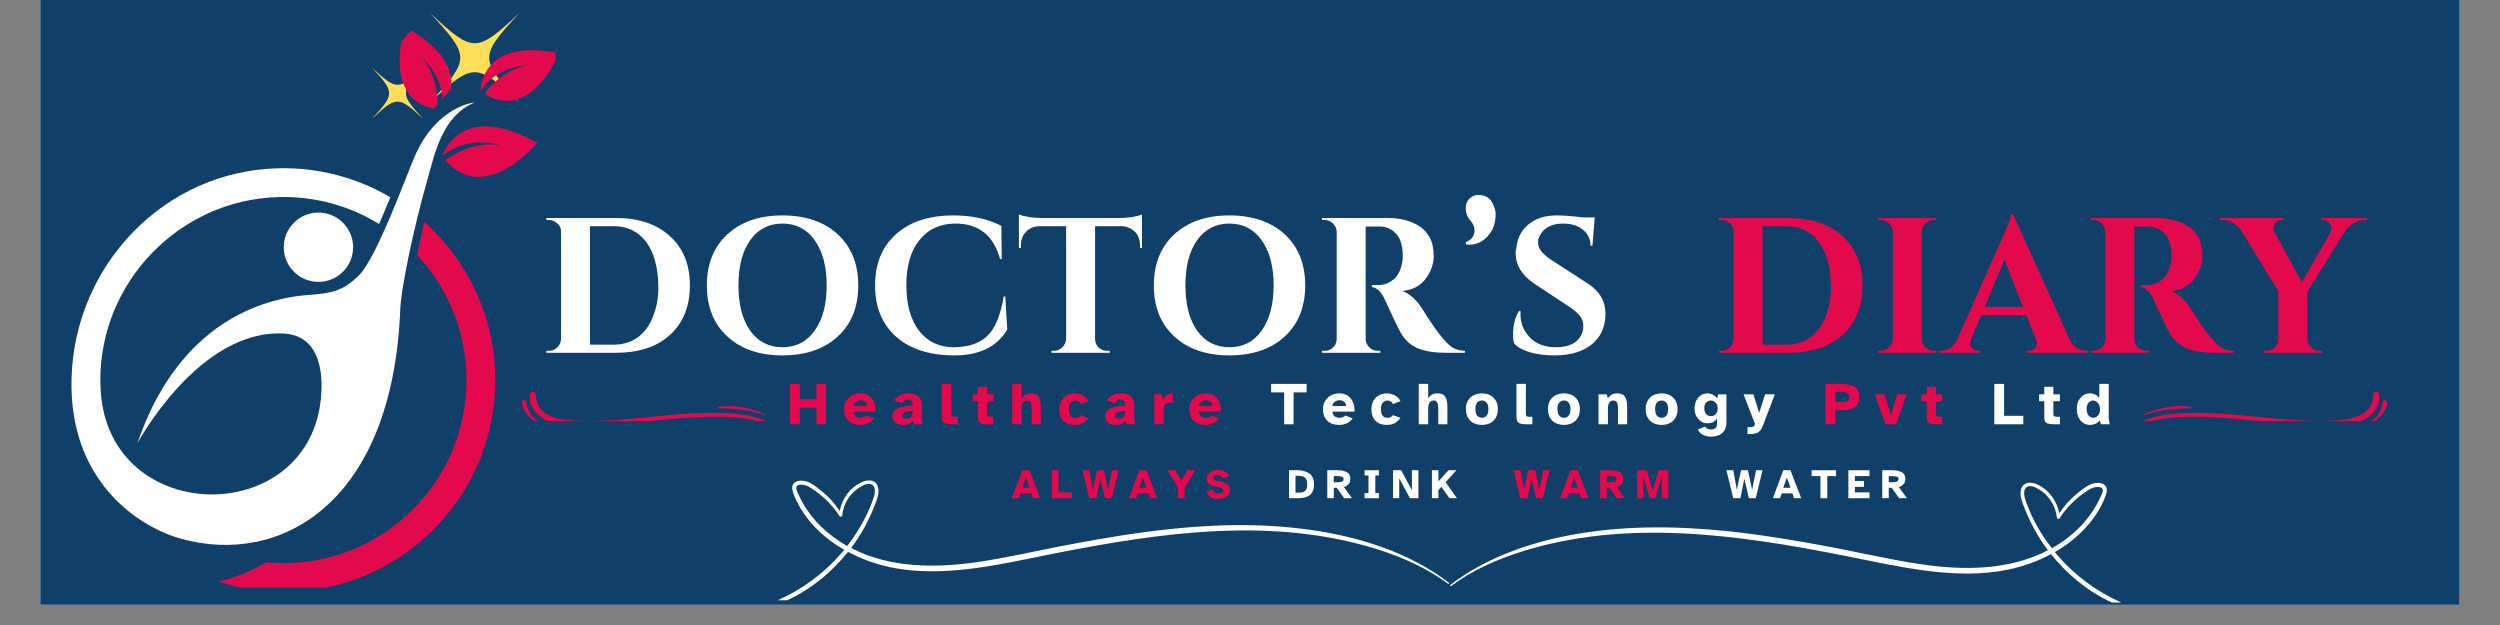 <svg xmlns="http://www.w3.org/2000/svg" xmlns:xlink="http://www.w3.org/1999/xlink" width="160" zoomAndPan="magnify" viewBox="0 0 120 30" height="40" preserveAspectRatio="xMidYMid meet" version="1.0"><rect x="0" y="0" width="120" height="30" fill="#808080" stroke="none"/><defs><g/><clipPath id="0439acebad"><path d="M 1.934 0 L 118.062 0 L 118.062 29.031 L 1.934 29.031 Z M 1.934 0 " clip-rule="nonzero"/></clipPath><clipPath id="601570224d"><path d="M 10 10 L 24 10 L 24 28.203 L 10 28.203 Z M 10 10 " clip-rule="nonzero"/></clipPath><clipPath id="b972baa01a"><path d="M 3.281 4 L 23 4 L 23 27 L 3.281 27 Z M 3.281 4 " clip-rule="nonzero"/></clipPath><clipPath id="414daa0ae4"><path d="M 20 0.621 L 25 0.621 L 25 5 L 20 5 Z M 20 0.621 " clip-rule="nonzero"/></clipPath><clipPath id="0b37e09e92"><path d="M 21 6 L 26 6 L 26 9 L 21 9 Z M 21 6 " clip-rule="nonzero"/></clipPath><clipPath id="4512853910"><path d="M 22.055 4.754 L 26.223 6.016 L 24.961 10.184 L 20.793 8.922 Z M 22.055 4.754 " clip-rule="nonzero"/></clipPath><clipPath id="a2284c80ee"><path d="M 22.055 4.754 L 26.223 6.016 L 24.961 10.184 L 20.793 8.922 Z M 22.055 4.754 " clip-rule="nonzero"/></clipPath><clipPath id="f5c84695b3"><path d="M 23 2 L 27 2 L 27 5 L 23 5 Z M 23 2 " clip-rule="nonzero"/></clipPath><clipPath id="135706e777"><path d="M 23.012 1.773 L 26.641 1.707 L 26.723 6.059 L 23.094 6.129 Z M 23.012 1.773 " clip-rule="nonzero"/></clipPath><clipPath id="2351313b65"><path d="M 23.012 1.773 L 26.641 1.707 L 26.723 6.059 L 23.094 6.129 Z M 23.012 1.773 " clip-rule="nonzero"/></clipPath><clipPath id="ce1aa297ae"><path d="M 19 1 L 22 1 L 22 6 L 19 6 Z M 19 1 " clip-rule="nonzero"/></clipPath><clipPath id="90c9fca771"><path d="M 20.016 0.621 L 22.75 3.004 L 19.891 6.289 L 17.152 3.906 Z M 20.016 0.621 " clip-rule="nonzero"/></clipPath><clipPath id="d3fb885791"><path d="M 23.008 3.23 L 20.27 0.844 L 17.41 4.129 L 20.148 6.512 Z M 23.008 3.23 " clip-rule="nonzero"/></clipPath><clipPath id="5295a9a891"><path d="M 25 18.758 L 37.227 18.758 L 37.227 20.211 L 25 20.211 Z M 25 18.758 " clip-rule="nonzero"/></clipPath><clipPath id="4077c7cb42"><path d="M 25 19 L 27 19 L 27 20.211 L 25 20.211 Z M 25 19 " clip-rule="nonzero"/></clipPath><clipPath id="cd5bdfa092"><path d="M 102.406 18.758 L 114.746 18.758 L 114.746 20.211 L 102.406 20.211 Z M 102.406 18.758 " clip-rule="nonzero"/></clipPath><clipPath id="700a176d68"><path d="M 102.406 19 L 106 19 L 106 20 L 102.406 20 Z M 102.406 19 " clip-rule="nonzero"/></clipPath><clipPath id="e42d5e3cc2"><path d="M 113 19 L 114.746 19 L 114.746 20.211 L 113 20.211 Z M 113 19 " clip-rule="nonzero"/></clipPath><clipPath id="ec183dd5d5"><path d="M 37.23 23.008 L 69.574 23.008 L 69.574 28.812 L 37.23 28.812 Z M 37.23 23.008 " clip-rule="nonzero"/></clipPath><clipPath id="8699af2883"><path d="M 69.578 23.117 L 102 23.117 L 102 28.922 L 69.578 28.922 Z M 69.578 23.117 " clip-rule="nonzero"/></clipPath></defs><g clip-path="url(#0439acebad)"><path fill="#ffffff" d="M 1.934 0 L 118.066 0 L 118.066 29.031 L 1.934 29.031 Z M 1.934 0 " fill-opacity="1" fill-rule="nonzero"/><path fill="#104069" d="M 1.934 0 L 118.066 0 L 118.066 29.031 L 1.934 29.031 Z M 1.934 0 " fill-opacity="1" fill-rule="nonzero"/></g><g clip-path="url(#601570224d)"><path fill="#e4094c" d="M 20.363 10.648 C 20.234 11.207 20.121 11.746 20.023 12.242 C 21.492 13.812 22.391 15.922 22.391 18.242 C 22.391 23.094 18.457 27.031 13.605 27.031 C 13.328 27.031 13.051 27.016 12.781 26.988 C 11.879 27.516 11.07 27.785 10.48 27.918 C 11.465 28.238 12.516 28.41 13.605 28.41 C 19.219 28.41 23.773 23.859 23.773 18.242 C 23.773 15.223 22.453 12.512 20.363 10.648 " fill-opacity="1" fill-rule="nonzero"/></g><g clip-path="url(#b972baa01a)"><path fill="#ffffff" d="M 19.961 7.383 C 19.574 8.23 18.105 12.355 17.227 13.219 C 16.469 13.961 15.949 14.074 14.832 14.156 C 12.074 14.355 8.414 15.926 6.594 21.281 C 6.594 21.281 9.547 15.758 13.656 16.012 C 14.934 16.094 15.453 17.145 15.434 18.59 C 15.332 25.41 5.137 25.465 4.828 18.652 C 4.82 18.512 4.816 18.375 4.816 18.234 C 4.82 13.523 8.609 9.613 13.316 9.461 C 15.105 9.402 16.781 9.883 18.195 10.75 C 18.383 10.324 18.566 9.883 18.738 9.469 C 17.152 8.539 15.297 8.023 13.316 8.078 C 7.875 8.23 3.586 12.719 3.434 18.156 C 3.301 23.004 6.535 25.254 8.676 25.855 C 13.441 27.191 18.871 24.184 19.215 14.777 C 19.242 14.047 19.742 11.324 20.523 8.598 C 20.855 7.434 21.215 5.555 22.789 4.918 C 22.789 4.918 21.035 5.055 19.961 7.383 " fill-opacity="1" fill-rule="nonzero"/></g><path fill="#ffffff" d="M 16.949 11.867 C 16.949 12.785 16.203 13.531 15.285 13.531 C 14.367 13.531 13.621 12.785 13.621 11.867 C 13.621 10.949 14.367 10.203 15.285 10.203 C 16.203 10.203 16.949 10.949 16.949 11.867 " fill-opacity="1" fill-rule="nonzero"/><g clip-path="url(#414daa0ae4)"><path fill="#ffde59" d="M 24.934 0.625 C 23 2.711 23 2.832 24.934 4.918 C 22.848 2.984 22.727 2.984 20.641 4.918 C 22.574 2.832 22.574 2.711 20.641 0.625 C 22.727 2.559 22.848 2.559 24.934 0.625 " fill-opacity="1" fill-rule="nonzero"/></g><path fill="#ffde59" d="M 20.324 3.23 C 19.203 4.438 19.203 4.508 20.324 5.715 C 19.117 4.598 19.047 4.598 17.84 5.715 C 18.957 4.508 18.957 4.438 17.84 3.23 C 19.047 4.352 19.117 4.352 20.324 3.23 " fill-opacity="1" fill-rule="nonzero"/><g clip-path="url(#0b37e09e92)"><g clip-path="url(#4512853910)"><g clip-path="url(#a2284c80ee)"><path fill="#e4094c" d="M 21.227 7.496 C 21.227 7.496 22.297 6.438 24.117 7 C 24.055 6.98 22.836 6.645 21.375 7.684 C 23.281 9.898 25.785 6.859 25.785 6.859 C 22.059 4.754 21.227 7.496 21.227 7.496 " fill-opacity="1" fill-rule="nonzero"/></g></g></g><g clip-path="url(#f5c84695b3)"><g clip-path="url(#135706e777)"><g clip-path="url(#2351313b65)"><path fill="#e4094c" d="M 23.066 4.387 C 23.066 4.387 23.695 3.168 25.426 3.145 C 25.426 3.145 25.43 3.145 25.43 3.145 C 25.426 3.145 25.426 3.145 25.426 3.145 C 25.367 3.145 24.219 3.195 23.246 4.504 C 25.52 5.891 26.832 2.555 26.832 2.555 C 23.016 1.773 23.066 4.387 23.066 4.387 " fill-opacity="1" fill-rule="nonzero"/></g></g></g><g clip-path="url(#ce1aa297ae)"><g clip-path="url(#90c9fca771)"><g clip-path="url(#d3fb885791)"><path fill="#e4094c" d="M 21.219 5.273 C 21.219 5.273 21.531 3.883 20.164 2.703 C 20.211 2.742 21.094 3.555 20.996 5.25 C 18.254 4.836 19.434 1.293 19.434 1.293 C 23.004 3.227 21.219 5.273 21.219 5.273 " fill-opacity="1" fill-rule="nonzero"/></g></g></g><g fill="#ffffff" fill-opacity="1"><g transform="translate(25.834, 16.934)"><g><path d="M 3.734 -6.469 C 4.828 -6.469 5.691 -6.176 6.328 -5.594 C 6.961 -5.02 7.281 -4.234 7.281 -3.234 C 7.281 -2.234 6.961 -1.441 6.328 -0.859 C 5.691 -0.285 4.828 0 3.734 0 L 0.391 0 L 0.391 -0.094 L 0.516 -0.094 C 0.672 -0.094 0.805 -0.148 0.922 -0.266 C 1.035 -0.379 1.094 -0.516 1.094 -0.672 L 1.094 -5.844 C 1.094 -5.988 1.031 -6.113 0.906 -6.219 C 0.789 -6.32 0.66 -6.375 0.516 -6.375 L 0.391 -6.375 L 0.391 -6.469 Z M 3.625 -0.391 C 4.062 -0.391 4.441 -0.504 4.766 -0.734 C 5.086 -0.961 5.332 -1.289 5.5 -1.719 C 5.676 -2.145 5.766 -2.609 5.766 -3.109 C 5.766 -3.617 5.711 -4.051 5.609 -4.406 C 5.516 -4.758 5.375 -5.062 5.188 -5.312 C 4.812 -5.82 4.289 -6.078 3.625 -6.078 L 2.484 -6.078 L 2.484 -0.391 Z M 3.625 -0.391 "/></g></g></g><g fill="#ffffff" fill-opacity="1"><g transform="translate(33.477, 16.934)"><g><path d="M 1.438 -5.688 C 2.094 -6.289 2.973 -6.594 4.078 -6.594 C 5.191 -6.594 6.078 -6.289 6.734 -5.688 C 7.391 -5.082 7.719 -4.266 7.719 -3.234 C 7.719 -2.203 7.391 -1.383 6.734 -0.781 C 6.078 -0.176 5.191 0.125 4.078 0.125 C 2.973 0.125 2.094 -0.176 1.438 -0.781 C 0.781 -1.383 0.453 -2.203 0.453 -3.234 C 0.453 -4.266 0.781 -5.082 1.438 -5.688 Z M 2.531 -1.062 C 2.914 -0.531 3.43 -0.266 4.078 -0.266 C 4.734 -0.266 5.25 -0.531 5.625 -1.062 C 6.008 -1.594 6.203 -2.316 6.203 -3.234 C 6.203 -4.148 6.008 -4.875 5.625 -5.406 C 5.25 -5.938 4.734 -6.203 4.078 -6.203 C 3.43 -6.203 2.914 -5.938 2.531 -5.406 C 2.156 -4.875 1.969 -4.148 1.969 -3.234 C 1.969 -2.316 2.156 -1.594 2.531 -1.062 Z M 2.531 -1.062 "/></g></g></g><g fill="#ffffff" fill-opacity="1"><g transform="translate(41.582, 16.934)"><g><path d="M 4.234 0.125 C 3.047 0.125 2.113 -0.172 1.438 -0.766 C 0.758 -1.367 0.422 -2.191 0.422 -3.234 C 0.422 -4.273 0.754 -5.094 1.422 -5.688 C 2.086 -6.289 3.008 -6.594 4.188 -6.594 C 5.07 -6.594 5.836 -6.426 6.484 -6.094 L 6.5 -4.5 L 6.422 -4.5 C 6.109 -5.633 5.395 -6.203 4.281 -6.203 C 3.551 -6.203 2.973 -5.938 2.547 -5.406 C 2.129 -4.883 1.922 -4.164 1.922 -3.25 C 1.922 -2.344 2.117 -1.617 2.516 -1.078 C 2.922 -0.547 3.473 -0.273 4.172 -0.266 C 4.879 -0.266 5.422 -0.441 5.797 -0.797 C 6.18 -1.16 6.445 -1.797 6.594 -2.703 L 6.672 -2.703 L 6.766 -1.109 C 6.266 -0.285 5.422 0.125 4.234 0.125 Z M 4.234 0.125 "/></g></g></g><g fill="#ffffff" fill-opacity="1"><g transform="translate(48.783, 16.934)"><g><path d="M 3.781 -6.078 L 3.781 -0.672 C 3.781 -0.504 3.836 -0.363 3.953 -0.25 C 4.066 -0.145 4.207 -0.094 4.375 -0.094 L 4.484 -0.094 L 4.484 0 L 1.688 0 L 1.688 -0.094 L 1.797 -0.094 C 1.953 -0.094 2.086 -0.145 2.203 -0.25 C 2.316 -0.363 2.379 -0.5 2.391 -0.656 L 2.391 -6.078 L 1.141 -6.078 C 0.859 -6.078 0.633 -5.988 0.469 -5.812 C 0.301 -5.645 0.219 -5.422 0.219 -5.141 L 0.219 -5.031 L 0.125 -5.031 L 0.125 -6.641 C 0.383 -6.535 0.75 -6.477 1.219 -6.469 L 4.938 -6.469 C 5.133 -6.469 5.344 -6.484 5.562 -6.516 C 5.789 -6.555 5.945 -6.598 6.031 -6.641 L 6.031 -5.031 L 5.938 -5.031 L 5.938 -5.141 C 5.938 -5.523 5.789 -5.797 5.5 -5.953 C 5.363 -6.035 5.203 -6.078 5.016 -6.078 Z M 3.781 -6.078 "/></g></g></g><g fill="#ffffff" fill-opacity="1"><g transform="translate(54.931, 16.934)"><g><path d="M 1.438 -5.688 C 2.094 -6.289 2.973 -6.594 4.078 -6.594 C 5.191 -6.594 6.078 -6.289 6.734 -5.688 C 7.391 -5.082 7.719 -4.266 7.719 -3.234 C 7.719 -2.203 7.391 -1.383 6.734 -0.781 C 6.078 -0.176 5.191 0.125 4.078 0.125 C 2.973 0.125 2.094 -0.176 1.438 -0.781 C 0.781 -1.383 0.453 -2.203 0.453 -3.234 C 0.453 -4.266 0.781 -5.082 1.438 -5.688 Z M 2.531 -1.062 C 2.914 -0.531 3.43 -0.266 4.078 -0.266 C 4.734 -0.266 5.25 -0.531 5.625 -1.062 C 6.008 -1.594 6.203 -2.316 6.203 -3.234 C 6.203 -4.148 6.008 -4.875 5.625 -5.406 C 5.25 -5.938 4.734 -6.203 4.078 -6.203 C 3.43 -6.203 2.914 -5.938 2.531 -5.406 C 2.156 -4.875 1.969 -4.148 1.969 -3.234 C 1.969 -2.316 2.156 -1.594 2.531 -1.062 Z M 2.531 -1.062 "/></g></g></g><g fill="#ffffff" fill-opacity="1"><g transform="translate(63.036, 16.934)"><g><path d="M 2.938 -6.062 L 2.547 -6.062 C 2.523 -6.062 2.516 -6.062 2.516 -6.062 L 2.516 -0.672 C 2.516 -0.516 2.57 -0.379 2.688 -0.266 C 2.801 -0.148 2.941 -0.094 3.109 -0.094 L 3.219 -0.094 L 3.219 0 L 0.422 0 L 0.422 -0.094 L 0.531 -0.094 C 0.758 -0.094 0.93 -0.188 1.047 -0.375 C 1.098 -0.469 1.125 -0.566 1.125 -0.672 L 1.125 -5.797 C 1.125 -5.953 1.066 -6.086 0.953 -6.203 C 0.836 -6.316 0.695 -6.375 0.531 -6.375 L 0.422 -6.375 L 0.422 -6.469 L 3.578 -6.469 C 4.18 -6.469 4.688 -6.336 5.094 -6.078 C 5.301 -5.941 5.469 -5.758 5.594 -5.531 C 5.719 -5.301 5.781 -5 5.781 -4.625 C 5.781 -4.258 5.648 -3.898 5.391 -3.547 C 5.129 -3.203 4.754 -3.008 4.266 -2.969 C 4.617 -2.844 4.93 -2.57 5.203 -2.156 C 5.867 -1.082 6.363 -0.445 6.688 -0.25 C 6.844 -0.156 7.039 -0.102 7.281 -0.094 L 7.281 0 L 6.375 0 C 5.844 0 5.398 -0.066 5.047 -0.203 C 4.691 -0.348 4.41 -0.598 4.203 -0.953 C 4.086 -1.16 3.832 -1.691 3.438 -2.547 C 3.27 -2.922 3.062 -3.125 2.812 -3.156 L 2.812 -3.25 L 3.109 -3.25 C 3.379 -3.25 3.617 -3.332 3.828 -3.5 C 4.047 -3.664 4.191 -3.938 4.266 -4.312 C 4.285 -4.438 4.297 -4.539 4.297 -4.625 C 4.297 -5.125 4.191 -5.484 3.984 -5.703 C 3.785 -5.93 3.531 -6.051 3.219 -6.062 C 3.156 -6.062 3.062 -6.062 2.938 -6.062 Z M 2.938 -6.062 "/></g></g></g><g fill="#ffffff" fill-opacity="1"><g transform="translate(69.932, 16.934)"><g><path d="M 0.422 -5.312 C 0.703 -5.414 0.844 -5.609 0.844 -5.891 C 0.844 -6.055 0.77 -6.219 0.625 -6.375 C 0.488 -6.539 0.422 -6.723 0.422 -6.922 C 0.422 -7.117 0.477 -7.273 0.594 -7.391 C 0.719 -7.516 0.863 -7.578 1.031 -7.578 C 1.363 -7.578 1.598 -7.43 1.734 -7.141 C 1.816 -6.953 1.859 -6.797 1.859 -6.672 C 1.859 -6.328 1.785 -6.039 1.641 -5.812 C 1.367 -5.395 1.02 -5.188 0.594 -5.188 C 0.539 -5.188 0.488 -5.191 0.438 -5.203 Z M 0.422 -5.312 "/></g></g></g><g fill="#ffffff" fill-opacity="1"><g transform="translate(72.156, 16.934)"><g><path d="M 0.469 -0.859 C 0.469 -1.305 0.562 -1.688 0.75 -2 L 0.828 -2 C 0.828 -1.945 0.828 -1.895 0.828 -1.844 C 0.828 -1.414 0.977 -1.047 1.281 -0.734 C 1.582 -0.422 2 -0.266 2.531 -0.266 C 2.945 -0.266 3.27 -0.359 3.5 -0.547 C 3.727 -0.742 3.844 -0.992 3.844 -1.297 C 3.844 -1.473 3.785 -1.633 3.672 -1.781 C 3.555 -1.926 3.367 -2.082 3.109 -2.25 L 1.5 -3.312 C 0.895 -3.719 0.594 -4.211 0.594 -4.797 C 0.594 -4.859 0.602 -4.922 0.625 -4.984 C 0.656 -5.461 0.844 -5.848 1.188 -6.141 C 1.531 -6.441 1.988 -6.594 2.562 -6.594 C 2.895 -6.594 3.312 -6.562 3.812 -6.5 L 4.391 -6.5 L 4.281 -5.141 L 4.188 -5.141 C 4.188 -5.461 4.066 -5.719 3.828 -5.906 C 3.586 -6.102 3.27 -6.203 2.875 -6.203 C 2.395 -6.203 2.051 -6.055 1.844 -5.766 C 1.727 -5.617 1.672 -5.473 1.672 -5.328 C 1.672 -5.191 1.695 -5.078 1.75 -4.984 C 1.844 -4.816 2.031 -4.641 2.312 -4.453 L 4.078 -3.312 C 4.629 -2.945 4.906 -2.473 4.906 -1.891 C 4.906 -1.242 4.68 -0.742 4.234 -0.391 C 3.797 -0.047 3.207 0.125 2.469 0.125 C 2.051 0.125 1.664 0.078 1.312 -0.016 C 0.957 -0.117 0.695 -0.258 0.531 -0.438 C 0.488 -0.551 0.469 -0.691 0.469 -0.859 Z M 0.469 -0.859 "/></g></g></g><g fill="#000000" fill-opacity="1"><g transform="translate(77.502, 16.934)"><g/></g></g><g fill="#000000" fill-opacity="1"><g transform="translate(79.81, 16.934)"><g/></g></g><g fill="#e4094c" fill-opacity="1"><g transform="translate(82.118, 16.934)"><g><path d="M 3.734 -6.469 C 4.828 -6.469 5.691 -6.176 6.328 -5.594 C 6.961 -5.02 7.281 -4.234 7.281 -3.234 C 7.281 -2.234 6.961 -1.441 6.328 -0.859 C 5.691 -0.285 4.828 0 3.734 0 L 0.391 0 L 0.391 -0.094 L 0.516 -0.094 C 0.672 -0.094 0.805 -0.148 0.922 -0.266 C 1.035 -0.379 1.094 -0.516 1.094 -0.672 L 1.094 -5.844 C 1.094 -5.988 1.031 -6.113 0.906 -6.219 C 0.789 -6.32 0.66 -6.375 0.516 -6.375 L 0.391 -6.375 L 0.391 -6.469 Z M 3.625 -0.391 C 4.062 -0.391 4.441 -0.504 4.766 -0.734 C 5.086 -0.961 5.332 -1.289 5.5 -1.719 C 5.676 -2.145 5.766 -2.609 5.766 -3.109 C 5.766 -3.617 5.711 -4.051 5.609 -4.406 C 5.516 -4.758 5.375 -5.062 5.188 -5.312 C 4.812 -5.82 4.289 -6.078 3.625 -6.078 L 2.484 -6.078 L 2.484 -0.391 Z M 3.625 -0.391 "/></g></g></g><g fill="#e4094c" fill-opacity="1"><g transform="translate(89.761, 16.934)"><g><path d="M 0.516 -0.094 C 0.672 -0.094 0.805 -0.148 0.922 -0.266 C 1.035 -0.379 1.094 -0.516 1.094 -0.672 L 1.094 -5.797 C 1.094 -5.961 1.035 -6.098 0.922 -6.203 C 0.805 -6.316 0.672 -6.375 0.516 -6.375 L 0.391 -6.375 L 0.391 -6.469 L 3.188 -6.469 L 3.188 -6.375 L 3.078 -6.375 C 2.91 -6.375 2.77 -6.316 2.656 -6.203 C 2.539 -6.098 2.484 -5.961 2.484 -5.797 L 2.484 -0.672 C 2.484 -0.516 2.539 -0.379 2.656 -0.266 C 2.77 -0.148 2.91 -0.094 3.078 -0.094 L 3.188 -0.094 L 3.188 0 L 0.391 0 L 0.391 -0.094 Z M 0.516 -0.094 "/></g></g></g><g fill="#e4094c" fill-opacity="1"><g transform="translate(93.324, 16.934)"><g><path d="M 6.828 -0.094 L 6.906 -0.094 L 6.906 0 L 3.953 0 L 3.953 -0.094 L 4.047 -0.094 C 4.18 -0.094 4.281 -0.133 4.344 -0.219 C 4.406 -0.301 4.438 -0.379 4.438 -0.453 C 4.438 -0.523 4.422 -0.598 4.391 -0.672 L 3.938 -1.812 L 1.781 -1.812 L 1.297 -0.672 C 1.266 -0.586 1.25 -0.508 1.25 -0.438 C 1.25 -0.375 1.281 -0.301 1.344 -0.219 C 1.414 -0.133 1.52 -0.094 1.656 -0.094 L 1.734 -0.094 L 1.734 0 L -0.25 0 L -0.25 -0.094 L -0.156 -0.094 C -0.02 -0.094 0.117 -0.133 0.266 -0.219 C 0.41 -0.301 0.523 -0.43 0.609 -0.609 L 2.75 -5.438 C 3.039 -6.051 3.191 -6.457 3.203 -6.656 L 3.297 -6.656 L 6.031 -0.625 C 6.125 -0.445 6.238 -0.312 6.375 -0.219 C 6.52 -0.133 6.672 -0.094 6.828 -0.094 Z M 1.938 -2.203 L 3.781 -2.203 L 2.891 -4.469 Z M 1.938 -2.203 "/></g></g></g><g fill="#e4094c" fill-opacity="1"><g transform="translate(99.934, 16.934)"><g><path d="M 2.938 -6.062 L 2.547 -6.062 C 2.523 -6.062 2.516 -6.062 2.516 -6.062 L 2.516 -0.672 C 2.516 -0.516 2.57 -0.379 2.688 -0.266 C 2.801 -0.148 2.941 -0.094 3.109 -0.094 L 3.219 -0.094 L 3.219 0 L 0.422 0 L 0.422 -0.094 L 0.531 -0.094 C 0.758 -0.094 0.93 -0.188 1.047 -0.375 C 1.098 -0.469 1.125 -0.566 1.125 -0.672 L 1.125 -5.797 C 1.125 -5.953 1.066 -6.086 0.953 -6.203 C 0.836 -6.316 0.695 -6.375 0.531 -6.375 L 0.422 -6.375 L 0.422 -6.469 L 3.578 -6.469 C 4.18 -6.469 4.688 -6.336 5.094 -6.078 C 5.301 -5.941 5.469 -5.758 5.594 -5.531 C 5.719 -5.301 5.781 -5 5.781 -4.625 C 5.781 -4.258 5.648 -3.898 5.391 -3.547 C 5.129 -3.203 4.754 -3.008 4.266 -2.969 C 4.617 -2.844 4.93 -2.57 5.203 -2.156 C 5.867 -1.082 6.363 -0.445 6.688 -0.25 C 6.844 -0.156 7.039 -0.102 7.281 -0.094 L 7.281 0 L 6.375 0 C 5.844 0 5.398 -0.066 5.047 -0.203 C 4.691 -0.348 4.41 -0.598 4.203 -0.953 C 4.086 -1.16 3.832 -1.691 3.438 -2.547 C 3.27 -2.922 3.062 -3.125 2.812 -3.156 L 2.812 -3.25 L 3.109 -3.25 C 3.379 -3.25 3.617 -3.332 3.828 -3.5 C 4.047 -3.664 4.191 -3.938 4.266 -4.312 C 4.285 -4.438 4.297 -4.539 4.297 -4.625 C 4.297 -5.125 4.191 -5.484 3.984 -5.703 C 3.785 -5.93 3.531 -6.051 3.219 -6.062 C 3.156 -6.062 3.062 -6.062 2.938 -6.062 Z M 2.938 -6.062 "/></g></g></g><g fill="#e4094c" fill-opacity="1"><g transform="translate(106.83, 16.934)"><g><path d="M 6.797 -6.375 L 6.672 -6.375 C 6.484 -6.375 6.305 -6.32 6.141 -6.219 C 5.973 -6.113 5.836 -5.988 5.734 -5.844 L 3.922 -2.938 L 3.922 -0.672 C 3.922 -0.516 3.977 -0.379 4.094 -0.266 C 4.207 -0.148 4.348 -0.094 4.516 -0.094 L 4.625 -0.094 L 4.641 0 L 1.828 0 L 1.828 -0.094 L 1.953 -0.094 C 2.109 -0.094 2.242 -0.145 2.359 -0.25 C 2.473 -0.363 2.531 -0.504 2.531 -0.672 L 2.531 -2.953 L 0.766 -5.844 C 0.68 -5.988 0.551 -6.113 0.375 -6.219 C 0.207 -6.32 0.035 -6.375 -0.141 -6.375 L -0.266 -6.375 L -0.266 -6.469 L 2.781 -6.469 L 2.781 -6.375 L 2.672 -6.375 C 2.535 -6.375 2.43 -6.312 2.359 -6.188 C 2.316 -6.113 2.297 -6.047 2.297 -5.984 C 2.297 -5.922 2.312 -5.859 2.344 -5.797 L 3.656 -3.391 L 5.047 -5.797 C 5.066 -5.859 5.078 -5.922 5.078 -5.984 C 5.078 -6.047 5.055 -6.109 5.016 -6.172 C 4.941 -6.305 4.836 -6.375 4.703 -6.375 L 4.594 -6.375 L 4.594 -6.469 L 6.797 -6.469 Z M 6.797 -6.375 "/></g></g></g><g clip-path="url(#5295a9a891)"><path fill="#e4094c" d="M 37.078 20.484 C 36.355 20.113 35.508 20.027 34.707 20.004 C 33.844 19.984 32.98 20.039 32.121 20.117 C 31.254 20.199 30.387 20.301 29.516 20.363 C 29.082 20.391 28.645 20.41 28.211 20.41 C 27.801 20.414 27.387 20.418 26.98 20.367 C 26.566 20.32 26.156 20.203 25.84 19.918 C 25.566 19.672 25.367 19.293 25.441 18.914 C 25.473 18.758 25.723 18.793 25.723 18.953 C 25.719 19.285 25.848 19.57 26.105 19.781 C 26.398 20.02 26.785 20.105 27.148 20.148 C 27.973 20.246 28.809 20.211 29.633 20.156 C 31.309 20.039 32.977 19.766 34.656 19.824 C 35.516 19.852 36.379 19.949 37.125 20.402 C 37.18 20.434 37.133 20.516 37.078 20.484 Z M 37.078 20.484 " fill-opacity="1" fill-rule="nonzero"/></g><path fill="#e4094c" d="M 36.754 19.938 C 36.02 19.672 35.262 19.605 34.484 19.602 C 34.441 19.602 34.43 19.531 34.477 19.527 C 35.25 19.41 36.059 19.594 36.77 19.906 C 36.785 19.914 36.773 19.945 36.754 19.938 Z M 36.754 19.938 " fill-opacity="1" fill-rule="nonzero"/><g clip-path="url(#4077c7cb42)"><path fill="#e4094c" d="M 26.129 20.371 C 25.848 20.332 25.586 20.195 25.387 19.992 C 25.289 19.887 25.203 19.77 25.141 19.641 C 25.094 19.535 25 19.352 25.074 19.246 C 25.109 19.195 25.168 19.188 25.215 19.227 C 25.297 19.301 25.285 19.461 25.32 19.566 C 25.359 19.684 25.414 19.793 25.488 19.895 C 25.648 20.113 25.875 20.273 26.137 20.344 C 26.152 20.348 26.148 20.371 26.129 20.371 Z M 26.129 20.371 " fill-opacity="1" fill-rule="nonzero"/></g><g clip-path="url(#cd5bdfa092)"><path fill="#e4094c" d="M 102.555 20.484 C 103.281 20.113 104.125 20.027 104.926 20.004 C 105.789 19.984 106.652 20.039 107.512 20.117 C 108.379 20.199 109.246 20.301 110.117 20.363 C 110.551 20.391 110.988 20.41 111.422 20.41 C 111.832 20.414 112.246 20.418 112.656 20.367 C 113.066 20.32 113.477 20.203 113.793 19.918 C 114.066 19.672 114.266 19.293 114.191 18.914 C 114.16 18.758 113.914 18.793 113.914 18.953 C 113.914 19.285 113.785 19.57 113.527 19.781 C 113.234 20.02 112.848 20.105 112.484 20.148 C 111.664 20.246 110.824 20.211 110 20.156 C 108.328 20.039 106.656 19.766 104.977 19.824 C 104.121 19.852 103.254 19.949 102.508 20.402 C 102.453 20.434 102.5 20.516 102.555 20.484 Z M 102.555 20.484 " fill-opacity="1" fill-rule="nonzero"/></g><g clip-path="url(#700a176d68)"><path fill="#e4094c" d="M 102.879 19.938 C 103.613 19.672 104.371 19.605 105.148 19.602 C 105.191 19.602 105.203 19.531 105.156 19.527 C 104.383 19.41 103.574 19.594 102.863 19.906 C 102.848 19.914 102.859 19.945 102.879 19.938 Z M 102.879 19.938 " fill-opacity="1" fill-rule="nonzero"/></g><g clip-path="url(#e42d5e3cc2)"><path fill="#e4094c" d="M 113.504 20.371 C 113.789 20.332 114.047 20.195 114.246 19.992 C 114.348 19.887 114.434 19.77 114.492 19.641 C 114.539 19.535 114.633 19.352 114.559 19.246 C 114.523 19.195 114.465 19.188 114.418 19.227 C 114.336 19.301 114.348 19.461 114.312 19.566 C 114.273 19.684 114.219 19.793 114.148 19.895 C 113.988 20.113 113.758 20.273 113.496 20.344 C 113.48 20.348 113.488 20.371 113.504 20.371 Z M 113.504 20.371 " fill-opacity="1" fill-rule="nonzero"/></g><g clip-path="url(#ec183dd5d5)"><path fill="#ffffff" d="M 37.328 28.812 C 38.492 28.297 39.543 27.531 40.375 26.566 C 40.426 26.508 40.473 26.449 40.523 26.391 C 40.312 26.273 40.113 26.141 39.922 26.004 C 39.109 25.414 38.438 24.629 38.082 23.684 C 38.012 23.5 37.977 23.285 38.156 23.152 C 38.305 23.043 38.52 23.059 38.688 23.102 C 38.914 23.164 39.109 23.316 39.293 23.457 C 39.523 23.633 39.738 23.828 39.934 24.043 C 40.07 24.195 40.195 24.359 40.309 24.527 C 40.418 23.93 40.812 23.387 41.383 23.137 C 41.656 23.012 42.012 23.012 42.129 23.34 C 42.234 23.633 42.102 23.957 41.996 24.227 C 41.715 24.973 41.328 25.672 40.855 26.305 C 42.738 27.281 44.945 27.277 47.02 26.965 C 48.305 26.77 49.574 26.48 50.852 26.23 C 52.082 25.992 53.316 25.773 54.555 25.594 C 57.016 25.246 59.512 25.074 61.988 25.324 C 64.363 25.559 66.812 26.18 68.848 27.477 C 69.09 27.629 69.32 27.797 69.547 27.973 C 69.574 27.996 69.535 28.047 69.508 28.023 C 68.48 27.266 67.328 26.75 66.117 26.367 C 64.879 25.977 63.598 25.727 62.309 25.59 C 59.711 25.316 57.086 25.508 54.512 25.883 C 53.211 26.07 51.922 26.309 50.633 26.562 C 49.309 26.828 47.992 27.121 46.652 27.293 C 45.363 27.453 44.035 27.5 42.754 27.23 C 42.047 27.082 41.348 26.836 40.707 26.488 C 40.344 26.941 39.938 27.355 39.492 27.73 C 38.855 28.254 38.16 28.676 37.402 28.98 C 37.305 29.027 37.23 28.859 37.328 28.812 Z M 41.453 24.996 C 41.605 24.711 41.738 24.418 41.852 24.117 C 41.934 23.895 42.121 23.449 41.867 23.27 C 41.688 23.145 41.422 23.297 41.262 23.395 C 41.117 23.484 40.988 23.598 40.871 23.723 C 40.621 24 40.465 24.359 40.43 24.73 C 40.422 24.801 40.332 24.832 40.293 24.766 C 39.98 24.277 39.551 23.848 39.07 23.52 C 38.887 23.391 38.691 23.262 38.457 23.266 C 38.379 23.266 38.273 23.277 38.234 23.355 C 38.18 23.477 38.305 23.684 38.355 23.793 C 38.773 24.703 39.469 25.445 40.305 25.988 C 40.422 26.062 40.543 26.137 40.664 26.207 C 40.961 25.828 41.227 25.422 41.453 24.996 Z M 41.453 24.996 " fill-opacity="1" fill-rule="nonzero"/></g><g fill="#e4094c" fill-opacity="1"><g transform="translate(48.555, 23.915)"><g><path d="M 0.016 0 L 0.516 -1.344 L 0.859 -1.344 L 1.375 0 L 1.031 0 L 0.953 -0.234 L 0.438 -0.234 L 0.359 0 Z M 0.516 -0.5 L 0.859 -0.5 L 0.688 -1 Z M 0.516 -0.5 "/></g></g></g><g fill="#e4094c" fill-opacity="1"><g transform="translate(50.401, 23.915)"><g><path d="M 0.094 0 L 0.094 -1.344 L 0.406 -1.344 L 0.406 -0.281 L 1.047 -0.281 L 1.047 0 Z M 0.094 0 "/></g></g></g><g fill="#e4094c" fill-opacity="1"><g transform="translate(51.941, 23.915)"><g><path d="M 0.344 0 L 0.016 -1.344 L 0.344 -1.344 L 0.516 -0.406 L 0.719 -1.344 L 1.047 -1.344 L 1.25 -0.406 L 1.438 -1.344 L 1.75 -1.344 L 1.422 0 L 1.094 0 L 0.875 -0.938 L 0.688 0 Z M 0.344 0 "/></g></g></g><g fill="#e4094c" fill-opacity="1"><g transform="translate(54.172, 23.915)"><g><path d="M 0.016 0 L 0.516 -1.344 L 0.859 -1.344 L 1.375 0 L 1.031 0 L 0.953 -0.234 L 0.438 -0.234 L 0.359 0 Z M 0.516 -0.5 L 0.859 -0.5 L 0.688 -1 Z M 0.516 -0.5 "/></g></g></g><g fill="#e4094c" fill-opacity="1"><g transform="translate(56.017, 23.915)"><g><path d="M 0.531 0 L 0.531 -0.516 L 0.016 -1.344 L 0.391 -1.344 L 0.688 -0.828 L 0.984 -1.344 L 1.359 -1.344 L 0.844 -0.516 L 0.844 0 Z M 0.531 0 "/></g></g></g><g fill="#e4094c" fill-opacity="1"><g transform="translate(57.857, 23.915)"><g><path d="M 0.625 0.031 C 0.477 0.031 0.352 0 0.25 -0.062 C 0.156 -0.125 0.086 -0.207 0.047 -0.312 L 0.344 -0.422 C 0.352 -0.359 0.383 -0.312 0.438 -0.281 C 0.488 -0.25 0.551 -0.234 0.625 -0.234 C 0.664 -0.234 0.703 -0.234 0.734 -0.234 C 0.773 -0.242 0.805 -0.258 0.828 -0.281 C 0.859 -0.301 0.875 -0.332 0.875 -0.375 C 0.875 -0.414 0.848 -0.445 0.797 -0.469 C 0.754 -0.5 0.695 -0.52 0.625 -0.531 L 0.469 -0.562 C 0.395 -0.582 0.328 -0.609 0.266 -0.641 C 0.203 -0.672 0.148 -0.707 0.109 -0.75 C 0.078 -0.801 0.062 -0.867 0.062 -0.953 C 0.062 -1.016 0.078 -1.07 0.109 -1.125 C 0.141 -1.176 0.18 -1.219 0.234 -1.25 C 0.297 -1.289 0.359 -1.316 0.422 -1.328 C 0.484 -1.348 0.551 -1.359 0.625 -1.359 C 0.695 -1.359 0.766 -1.348 0.828 -1.328 C 0.898 -1.305 0.961 -1.273 1.016 -1.234 C 1.066 -1.191 1.109 -1.133 1.141 -1.062 L 0.844 -0.969 C 0.832 -1.008 0.801 -1.039 0.75 -1.062 C 0.707 -1.094 0.656 -1.109 0.594 -1.109 C 0.531 -1.109 0.477 -1.098 0.438 -1.078 C 0.395 -1.055 0.375 -1.023 0.375 -0.984 C 0.375 -0.941 0.391 -0.91 0.422 -0.891 C 0.453 -0.867 0.488 -0.852 0.531 -0.844 L 0.719 -0.812 C 0.77 -0.801 0.82 -0.785 0.875 -0.766 C 0.938 -0.742 0.988 -0.719 1.031 -0.688 C 1.082 -0.664 1.117 -0.629 1.141 -0.578 C 1.172 -0.535 1.188 -0.484 1.188 -0.422 C 1.188 -0.348 1.172 -0.281 1.141 -0.219 C 1.109 -0.164 1.066 -0.117 1.016 -0.078 C 0.961 -0.047 0.898 -0.02 0.828 0 C 0.766 0.02 0.695 0.031 0.625 0.031 Z M 0.625 0.031 "/></g></g></g><g fill="#ff66c4" fill-opacity="1"><g transform="translate(59.563, 23.915)"><g/></g></g><g fill="#ff66c4" fill-opacity="1"><g transform="translate(60.67, 23.915)"><g/></g></g><g fill="#ffffff" fill-opacity="1"><g transform="translate(61.778, 23.915)"><g><path d="M 0.094 0 L 0.094 -1.344 L 0.531 -1.344 C 0.633 -1.344 0.734 -1.328 0.828 -1.297 C 0.922 -1.273 1.004 -1.238 1.078 -1.188 C 1.148 -1.133 1.203 -1.066 1.234 -0.984 C 1.273 -0.898 1.297 -0.797 1.297 -0.672 C 1.297 -0.535 1.273 -0.426 1.234 -0.344 C 1.203 -0.258 1.148 -0.191 1.078 -0.141 C 1.004 -0.086 0.922 -0.051 0.828 -0.031 C 0.734 -0.008 0.633 0 0.531 0 Z M 0.406 -0.266 L 0.531 -0.266 C 0.594 -0.266 0.648 -0.27 0.703 -0.281 C 0.754 -0.289 0.801 -0.305 0.844 -0.328 C 0.883 -0.359 0.914 -0.398 0.938 -0.453 C 0.957 -0.504 0.969 -0.578 0.969 -0.672 C 0.969 -0.754 0.957 -0.82 0.938 -0.875 C 0.914 -0.938 0.883 -0.977 0.844 -1 C 0.801 -1.031 0.754 -1.051 0.703 -1.062 C 0.648 -1.07 0.594 -1.078 0.531 -1.078 L 0.406 -1.078 Z M 0.406 -0.266 "/></g></g></g><g fill="#ffffff" fill-opacity="1"><g transform="translate(63.616, 23.915)"><g><path d="M 0.094 0 L 0.094 -1.344 L 0.609 -1.344 C 0.723 -1.344 0.82 -1.328 0.906 -1.297 C 1 -1.273 1.07 -1.234 1.125 -1.172 C 1.176 -1.117 1.203 -1.035 1.203 -0.922 C 1.203 -0.867 1.191 -0.816 1.172 -0.766 C 1.16 -0.723 1.129 -0.68 1.078 -0.641 C 1.035 -0.598 0.973 -0.562 0.891 -0.531 L 1.281 0 L 0.906 0 L 0.547 -0.5 L 0.406 -0.5 L 0.406 0 Z M 0.406 -0.766 L 0.609 -0.766 C 0.68 -0.766 0.742 -0.773 0.797 -0.797 C 0.848 -0.816 0.875 -0.859 0.875 -0.922 C 0.875 -0.984 0.848 -1.02 0.797 -1.031 C 0.742 -1.051 0.68 -1.062 0.609 -1.062 L 0.406 -1.062 Z M 0.406 -0.766 "/></g></g></g><g fill="#ffffff" fill-opacity="1"><g transform="translate(65.39, 23.915)"><g><path d="M 0.109 0 L 0.109 -0.25 L 0.297 -0.25 L 0.297 -1.094 L 0.109 -1.094 L 0.109 -1.344 L 0.797 -1.344 L 0.797 -1.094 L 0.625 -1.094 L 0.625 -0.25 L 0.797 -0.25 L 0.797 0 Z M 0.109 0 "/></g></g></g><g fill="#ffffff" fill-opacity="1"><g transform="translate(66.772, 23.915)"><g><path d="M 0.094 0 L 0.094 -1.344 L 0.484 -1.344 L 1 -0.391 L 1 -1.344 L 1.312 -1.344 L 1.312 0 L 0.906 0 L 0.391 -0.953 L 0.391 0 Z M 0.094 0 "/></g></g></g><g fill="#ffffff" fill-opacity="1"><g transform="translate(68.638, 23.915)"><g><path d="M 0.094 0 L 0.094 -1.344 L 0.406 -1.344 L 0.406 -0.812 L 0.891 -1.344 L 1.266 -1.344 L 0.75 -0.766 L 1.297 0 L 0.938 0 L 0.547 -0.547 L 0.406 -0.391 L 0.406 0 Z M 0.094 0 "/></g></g></g><g fill="#ffffff" fill-opacity="1"><g transform="translate(70.421, 23.915)"><g/></g></g><g fill="#ffffff" fill-opacity="1"><g transform="translate(71.529, 23.915)"><g/></g></g><g fill="#e4094c" fill-opacity="1"><g transform="translate(72.637, 23.915)"><g><path d="M 0.344 0 L 0.016 -1.344 L 0.344 -1.344 L 0.516 -0.406 L 0.719 -1.344 L 1.047 -1.344 L 1.25 -0.406 L 1.438 -1.344 L 1.75 -1.344 L 1.422 0 L 1.094 0 L 0.875 -0.938 L 0.688 0 Z M 0.344 0 "/></g></g></g><g fill="#e4094c" fill-opacity="1"><g transform="translate(74.868, 23.915)"><g><path d="M 0.016 0 L 0.516 -1.344 L 0.859 -1.344 L 1.375 0 L 1.031 0 L 0.953 -0.234 L 0.438 -0.234 L 0.359 0 Z M 0.516 -0.5 L 0.859 -0.5 L 0.688 -1 Z M 0.516 -0.5 "/></g></g></g><g fill="#e4094c" fill-opacity="1"><g transform="translate(76.714, 23.915)"><g><path d="M 0.094 0 L 0.094 -1.344 L 0.609 -1.344 C 0.723 -1.344 0.82 -1.328 0.906 -1.297 C 1 -1.273 1.07 -1.234 1.125 -1.172 C 1.176 -1.117 1.203 -1.035 1.203 -0.922 C 1.203 -0.867 1.191 -0.816 1.172 -0.766 C 1.16 -0.723 1.129 -0.68 1.078 -0.641 C 1.035 -0.598 0.973 -0.562 0.891 -0.531 L 1.281 0 L 0.906 0 L 0.547 -0.5 L 0.406 -0.5 L 0.406 0 Z M 0.406 -0.766 L 0.609 -0.766 C 0.68 -0.766 0.742 -0.773 0.797 -0.797 C 0.848 -0.816 0.875 -0.859 0.875 -0.922 C 0.875 -0.984 0.848 -1.02 0.797 -1.031 C 0.742 -1.051 0.68 -1.062 0.609 -1.062 L 0.406 -1.062 Z M 0.406 -0.766 "/></g></g></g><g fill="#e4094c" fill-opacity="1"><g transform="translate(78.487, 23.915)"><g><path d="M 0.094 0 L 0.094 -1.344 L 0.562 -1.344 L 0.844 -0.375 L 1.125 -1.344 L 1.594 -1.344 L 1.594 0 L 1.281 0 L 1.281 -1.047 L 0.969 0 L 0.703 0 L 0.391 -1.047 L 0.391 0 Z M 0.094 0 "/></g></g></g><g fill="#ffffff" fill-opacity="1"><g transform="translate(80.636, 23.915)"><g/></g></g><g fill="#ffffff" fill-opacity="1"><g transform="translate(81.743, 23.915)"><g/></g></g><g fill="#ffffff" fill-opacity="1"><g transform="translate(82.852, 23.915)"><g><path d="M 0.344 0 L 0.016 -1.344 L 0.344 -1.344 L 0.516 -0.406 L 0.719 -1.344 L 1.047 -1.344 L 1.25 -0.406 L 1.438 -1.344 L 1.75 -1.344 L 1.422 0 L 1.094 0 L 0.875 -0.938 L 0.688 0 Z M 0.344 0 "/></g></g></g><g fill="#ffffff" fill-opacity="1"><g transform="translate(85.083, 23.915)"><g><path d="M 0.016 0 L 0.516 -1.344 L 0.859 -1.344 L 1.375 0 L 1.031 0 L 0.953 -0.234 L 0.438 -0.234 L 0.359 0 Z M 0.516 -0.5 L 0.859 -0.5 L 0.688 -1 Z M 0.516 -0.5 "/></g></g></g><g fill="#ffffff" fill-opacity="1"><g transform="translate(86.928, 23.915)"><g><path d="M 0.453 0 L 0.453 -1.062 L 0.031 -1.062 L 0.031 -1.344 L 1.203 -1.344 L 1.203 -1.062 L 0.781 -1.062 L 0.781 0 Z M 0.453 0 "/></g></g></g><g fill="#ffffff" fill-opacity="1"><g transform="translate(88.628, 23.915)"><g><path d="M 0.094 0 L 0.094 -1.344 L 1.109 -1.344 L 1.109 -1.062 L 0.406 -1.062 L 0.406 -0.828 L 0.844 -0.828 L 0.844 -0.547 L 0.406 -0.547 L 0.406 -0.281 L 1.109 -0.281 L 1.109 0 Z M 0.094 0 "/></g></g></g><g fill="#ffffff" fill-opacity="1"><g transform="translate(90.254, 23.915)"><g><path d="M 0.094 0 L 0.094 -1.344 L 0.609 -1.344 C 0.723 -1.344 0.82 -1.328 0.906 -1.297 C 1 -1.273 1.07 -1.234 1.125 -1.172 C 1.176 -1.117 1.203 -1.035 1.203 -0.922 C 1.203 -0.867 1.191 -0.816 1.172 -0.766 C 1.16 -0.723 1.129 -0.68 1.078 -0.641 C 1.035 -0.598 0.973 -0.562 0.891 -0.531 L 1.281 0 L 0.906 0 L 0.547 -0.5 L 0.406 -0.5 L 0.406 0 Z M 0.406 -0.766 L 0.609 -0.766 C 0.68 -0.766 0.742 -0.773 0.797 -0.797 C 0.848 -0.816 0.875 -0.859 0.875 -0.922 C 0.875 -0.984 0.848 -1.02 0.797 -1.031 C 0.742 -1.051 0.68 -1.062 0.609 -1.062 L 0.406 -1.062 Z M 0.406 -0.766 "/></g></g></g><g fill="#e4094c" fill-opacity="1"><g transform="translate(37.799, 20.365)"><g><path d="M 0.125 0 L 0.125 -1.938 L 0.594 -1.938 L 0.594 -1.203 L 1.391 -1.203 L 1.391 -1.938 L 1.844 -1.938 L 1.844 0 L 1.391 0 L 1.391 -0.797 L 0.594 -0.797 L 0.594 0 Z M 0.125 0 "/></g></g></g><g fill="#e4094c" fill-opacity="1"><g transform="translate(40.452, 20.365)"><g><path d="M 0.859 0.031 C 0.703 0.031 0.562 0.004 0.438 -0.047 C 0.32 -0.109 0.227 -0.195 0.156 -0.312 C 0.094 -0.426 0.062 -0.566 0.062 -0.734 C 0.062 -0.879 0.098 -1.008 0.172 -1.125 C 0.242 -1.238 0.336 -1.328 0.453 -1.391 C 0.578 -1.453 0.707 -1.484 0.844 -1.484 C 1 -1.484 1.133 -1.445 1.25 -1.375 C 1.363 -1.301 1.445 -1.195 1.5 -1.062 C 1.562 -0.926 1.586 -0.773 1.578 -0.609 L 0.516 -0.609 C 0.523 -0.504 0.562 -0.426 0.625 -0.375 C 0.695 -0.332 0.77 -0.312 0.844 -0.312 C 0.914 -0.312 0.973 -0.32 1.016 -0.344 C 1.066 -0.363 1.109 -0.391 1.141 -0.422 L 1.484 -0.281 C 1.41 -0.176 1.316 -0.098 1.203 -0.047 C 1.086 0.004 0.973 0.031 0.859 0.031 Z M 0.516 -0.875 L 1.172 -0.875 C 1.172 -0.969 1.141 -1.035 1.078 -1.078 C 1.016 -1.129 0.941 -1.156 0.859 -1.156 C 0.773 -1.156 0.695 -1.129 0.625 -1.078 C 0.562 -1.035 0.523 -0.969 0.516 -0.875 Z M 0.516 -0.875 "/></g></g></g><g fill="#e4094c" fill-opacity="1"><g transform="translate(42.778, 20.365)"><g><path d="M 0.562 0.031 C 0.477 0.031 0.395 0.016 0.312 -0.016 C 0.238 -0.047 0.176 -0.094 0.125 -0.156 C 0.082 -0.227 0.062 -0.305 0.062 -0.391 C 0.062 -0.504 0.102 -0.598 0.188 -0.672 C 0.27 -0.742 0.383 -0.797 0.531 -0.828 C 0.676 -0.859 0.844 -0.883 1.031 -0.906 C 1.031 -1.008 1.008 -1.082 0.969 -1.125 C 0.938 -1.164 0.875 -1.188 0.781 -1.188 C 0.719 -1.188 0.664 -1.172 0.625 -1.141 C 0.582 -1.109 0.551 -1.066 0.531 -1.016 L 0.156 -1.141 C 0.207 -1.242 0.289 -1.328 0.406 -1.391 C 0.52 -1.453 0.66 -1.484 0.828 -1.484 C 1.023 -1.484 1.18 -1.438 1.297 -1.344 C 1.41 -1.25 1.469 -1.094 1.469 -0.875 L 1.469 -0.562 C 1.469 -0.5 1.469 -0.43 1.469 -0.359 C 1.469 -0.285 1.473 -0.219 1.484 -0.156 C 1.492 -0.094 1.504 -0.039 1.516 0 L 1.094 0 L 1.047 -0.172 C 0.992 -0.098 0.926 -0.047 0.844 -0.016 C 0.758 0.016 0.664 0.031 0.562 0.031 Z M 0.734 -0.266 C 0.816 -0.266 0.883 -0.285 0.938 -0.328 C 1 -0.379 1.031 -0.473 1.031 -0.609 L 1.031 -0.641 C 0.883 -0.629 0.766 -0.609 0.672 -0.578 C 0.578 -0.547 0.531 -0.492 0.531 -0.422 C 0.531 -0.379 0.547 -0.344 0.578 -0.312 C 0.617 -0.281 0.672 -0.266 0.734 -0.266 Z M 0.734 -0.266 "/></g></g></g><g fill="#e4094c" fill-opacity="1"><g transform="translate(45.066, 20.365)"><g><path d="M 0.625 0 C 0.5 0 0.398 -0.008 0.328 -0.031 C 0.266 -0.051 0.219 -0.086 0.188 -0.141 C 0.156 -0.203 0.141 -0.289 0.141 -0.406 L 0.141 -1.938 L 0.594 -1.938 L 0.594 -0.516 C 0.594 -0.453 0.602 -0.41 0.625 -0.391 C 0.656 -0.367 0.707 -0.359 0.781 -0.359 L 0.906 -0.359 L 0.906 0 Z M 0.625 0 "/></g></g></g><g fill="#e4094c" fill-opacity="1"><g transform="translate(46.659, 20.365)"><g><path d="M 0.75 0 C 0.633 0 0.539 -0.008 0.469 -0.031 C 0.395 -0.051 0.344 -0.086 0.312 -0.141 C 0.289 -0.203 0.281 -0.289 0.281 -0.406 L 0.281 -1.109 L 0.031 -1.109 L 0.031 -1.438 L 0.281 -1.438 L 0.281 -1.797 L 0.719 -1.797 L 0.719 -1.438 L 1.031 -1.438 L 1.031 -1.109 L 0.719 -1.109 L 0.719 -0.516 C 0.719 -0.453 0.727 -0.41 0.75 -0.391 C 0.781 -0.367 0.832 -0.359 0.906 -0.359 L 1.031 -0.359 L 1.031 0 Z M 0.75 0 "/></g></g></g><g fill="#e4094c" fill-opacity="1"><g transform="translate(48.442, 20.365)"><g><path d="M 0.141 0 L 0.141 -1.938 L 0.594 -1.938 L 0.594 -1.25 C 0.625 -1.301 0.676 -1.352 0.75 -1.406 C 0.82 -1.457 0.914 -1.484 1.031 -1.484 C 1.219 -1.484 1.344 -1.43 1.406 -1.328 C 1.477 -1.223 1.516 -1.07 1.516 -0.875 L 1.516 0 L 1.078 0 L 1.078 -0.766 C 1.078 -0.836 1.07 -0.898 1.062 -0.953 C 1.051 -1.004 1.031 -1.047 1 -1.078 C 0.977 -1.117 0.93 -1.141 0.859 -1.141 C 0.766 -1.141 0.695 -1.102 0.656 -1.031 C 0.613 -0.969 0.594 -0.867 0.594 -0.734 L 0.594 0 Z M 0.141 0 "/></g></g></g><g fill="#e4094c" fill-opacity="1"><g transform="translate(50.785, 20.365)"><g><path d="M 0.812 0.031 C 0.645 0.031 0.504 0 0.391 -0.062 C 0.285 -0.125 0.203 -0.211 0.141 -0.328 C 0.086 -0.441 0.062 -0.578 0.062 -0.734 C 0.062 -0.879 0.094 -1.008 0.156 -1.125 C 0.219 -1.238 0.305 -1.328 0.422 -1.391 C 0.535 -1.453 0.664 -1.484 0.812 -1.484 C 0.895 -1.484 0.977 -1.469 1.062 -1.438 C 1.145 -1.414 1.219 -1.379 1.281 -1.328 C 1.352 -1.273 1.41 -1.203 1.453 -1.109 L 1.094 -0.969 C 1.07 -1.031 1.035 -1.07 0.984 -1.094 C 0.941 -1.125 0.891 -1.141 0.828 -1.141 C 0.773 -1.141 0.723 -1.125 0.672 -1.094 C 0.629 -1.07 0.594 -1.031 0.562 -0.969 C 0.531 -0.906 0.516 -0.828 0.516 -0.734 C 0.516 -0.617 0.531 -0.531 0.562 -0.469 C 0.594 -0.414 0.629 -0.375 0.672 -0.344 C 0.723 -0.32 0.773 -0.312 0.828 -0.312 C 0.891 -0.312 0.941 -0.32 0.984 -0.344 C 1.035 -0.363 1.07 -0.395 1.094 -0.438 L 1.453 -0.312 C 1.398 -0.227 1.336 -0.16 1.266 -0.109 C 1.203 -0.055 1.129 -0.02 1.047 0 C 0.961 0.02 0.883 0.031 0.812 0.031 Z M 0.812 0.031 "/></g></g></g><g fill="#e4094c" fill-opacity="1"><g transform="translate(52.977, 20.365)"><g><path d="M 0.562 0.031 C 0.477 0.031 0.395 0.016 0.312 -0.016 C 0.238 -0.047 0.176 -0.094 0.125 -0.156 C 0.082 -0.227 0.062 -0.305 0.062 -0.391 C 0.062 -0.504 0.102 -0.598 0.188 -0.672 C 0.27 -0.742 0.383 -0.797 0.531 -0.828 C 0.676 -0.859 0.844 -0.883 1.031 -0.906 C 1.031 -1.008 1.008 -1.082 0.969 -1.125 C 0.938 -1.164 0.875 -1.188 0.781 -1.188 C 0.719 -1.188 0.664 -1.172 0.625 -1.141 C 0.582 -1.109 0.551 -1.066 0.531 -1.016 L 0.156 -1.141 C 0.207 -1.242 0.289 -1.328 0.406 -1.391 C 0.52 -1.453 0.66 -1.484 0.828 -1.484 C 1.023 -1.484 1.18 -1.438 1.297 -1.344 C 1.41 -1.25 1.469 -1.094 1.469 -0.875 L 1.469 -0.562 C 1.469 -0.5 1.469 -0.43 1.469 -0.359 C 1.469 -0.285 1.473 -0.219 1.484 -0.156 C 1.492 -0.094 1.504 -0.039 1.516 0 L 1.094 0 L 1.047 -0.172 C 0.992 -0.098 0.926 -0.047 0.844 -0.016 C 0.758 0.016 0.664 0.031 0.562 0.031 Z M 0.734 -0.266 C 0.816 -0.266 0.883 -0.285 0.938 -0.328 C 1 -0.379 1.031 -0.473 1.031 -0.609 L 1.031 -0.641 C 0.883 -0.629 0.766 -0.609 0.672 -0.578 C 0.578 -0.547 0.531 -0.492 0.531 -0.422 C 0.531 -0.379 0.547 -0.344 0.578 -0.312 C 0.617 -0.281 0.672 -0.266 0.734 -0.266 Z M 0.734 -0.266 "/></g></g></g><g fill="#e4094c" fill-opacity="1"><g transform="translate(55.265, 20.365)"><g><path d="M 0.141 0 L 0.141 -1.438 L 0.5 -1.438 L 0.578 -1.172 C 0.617 -1.285 0.676 -1.363 0.75 -1.406 C 0.832 -1.457 0.926 -1.484 1.031 -1.484 L 1.031 -1.047 C 1.008 -1.047 0.988 -1.047 0.969 -1.047 C 0.957 -1.047 0.941 -1.047 0.922 -1.047 C 0.816 -1.047 0.734 -1.02 0.672 -0.969 C 0.617 -0.914 0.594 -0.836 0.594 -0.734 L 0.594 0 Z M 0.141 0 "/></g></g></g><g fill="#e4094c" fill-opacity="1"><g transform="translate(57.027, 20.365)"><g><path d="M 0.859 0.031 C 0.703 0.031 0.562 0.004 0.438 -0.047 C 0.32 -0.109 0.227 -0.195 0.156 -0.312 C 0.094 -0.426 0.062 -0.566 0.062 -0.734 C 0.062 -0.879 0.098 -1.008 0.172 -1.125 C 0.242 -1.238 0.336 -1.328 0.453 -1.391 C 0.578 -1.453 0.707 -1.484 0.844 -1.484 C 1 -1.484 1.133 -1.445 1.25 -1.375 C 1.363 -1.301 1.445 -1.195 1.5 -1.062 C 1.562 -0.926 1.586 -0.773 1.578 -0.609 L 0.516 -0.609 C 0.523 -0.504 0.562 -0.426 0.625 -0.375 C 0.695 -0.332 0.77 -0.312 0.844 -0.312 C 0.914 -0.312 0.973 -0.32 1.016 -0.344 C 1.066 -0.363 1.109 -0.391 1.141 -0.422 L 1.484 -0.281 C 1.41 -0.176 1.316 -0.098 1.203 -0.047 C 1.086 0.004 0.973 0.031 0.859 0.031 Z M 0.516 -0.875 L 1.172 -0.875 C 1.172 -0.969 1.141 -1.035 1.078 -1.078 C 1.016 -1.129 0.941 -1.156 0.859 -1.156 C 0.773 -1.156 0.695 -1.129 0.625 -1.078 C 0.562 -1.035 0.523 -0.969 0.516 -0.875 Z M 0.516 -0.875 "/></g></g></g><g fill="#ff66c4" fill-opacity="1"><g transform="translate(59.354, 20.365)"><g/></g></g><g fill="#ffffff" fill-opacity="1"><g transform="translate(60.968, 20.365)"><g><path d="M 0.672 0 L 0.672 -1.531 L 0.047 -1.531 L 0.047 -1.938 L 1.75 -1.938 L 1.75 -1.531 L 1.125 -1.531 L 1.125 0 Z M 0.672 0 "/></g></g></g><g fill="#ffffff" fill-opacity="1"><g transform="translate(63.441, 20.365)"><g><path d="M 0.859 0.031 C 0.703 0.031 0.562 0.004 0.438 -0.047 C 0.32 -0.109 0.227 -0.195 0.156 -0.312 C 0.094 -0.426 0.062 -0.566 0.062 -0.734 C 0.062 -0.879 0.098 -1.008 0.172 -1.125 C 0.242 -1.238 0.336 -1.328 0.453 -1.391 C 0.578 -1.453 0.707 -1.484 0.844 -1.484 C 1 -1.484 1.133 -1.445 1.25 -1.375 C 1.363 -1.301 1.445 -1.195 1.5 -1.062 C 1.562 -0.926 1.586 -0.773 1.578 -0.609 L 0.516 -0.609 C 0.523 -0.504 0.562 -0.426 0.625 -0.375 C 0.695 -0.332 0.77 -0.312 0.844 -0.312 C 0.914 -0.312 0.973 -0.32 1.016 -0.344 C 1.066 -0.363 1.109 -0.391 1.141 -0.422 L 1.484 -0.281 C 1.41 -0.176 1.316 -0.098 1.203 -0.047 C 1.086 0.004 0.973 0.031 0.859 0.031 Z M 0.516 -0.875 L 1.172 -0.875 C 1.172 -0.969 1.141 -1.035 1.078 -1.078 C 1.016 -1.129 0.941 -1.156 0.859 -1.156 C 0.773 -1.156 0.695 -1.129 0.625 -1.078 C 0.562 -1.035 0.523 -0.969 0.516 -0.875 Z M 0.516 -0.875 "/></g></g></g><g fill="#ffffff" fill-opacity="1"><g transform="translate(65.767, 20.365)"><g><path d="M 0.812 0.031 C 0.645 0.031 0.504 0 0.391 -0.062 C 0.285 -0.125 0.203 -0.211 0.141 -0.328 C 0.086 -0.441 0.062 -0.578 0.062 -0.734 C 0.062 -0.879 0.094 -1.008 0.156 -1.125 C 0.219 -1.238 0.305 -1.328 0.422 -1.391 C 0.535 -1.453 0.664 -1.484 0.812 -1.484 C 0.895 -1.484 0.977 -1.469 1.062 -1.438 C 1.145 -1.414 1.219 -1.379 1.281 -1.328 C 1.352 -1.273 1.41 -1.203 1.453 -1.109 L 1.094 -0.969 C 1.07 -1.031 1.035 -1.07 0.984 -1.094 C 0.941 -1.125 0.891 -1.141 0.828 -1.141 C 0.773 -1.141 0.723 -1.125 0.672 -1.094 C 0.629 -1.07 0.594 -1.031 0.562 -0.969 C 0.531 -0.906 0.516 -0.828 0.516 -0.734 C 0.516 -0.617 0.531 -0.531 0.562 -0.469 C 0.594 -0.414 0.629 -0.375 0.672 -0.344 C 0.723 -0.32 0.773 -0.312 0.828 -0.312 C 0.891 -0.312 0.941 -0.32 0.984 -0.344 C 1.035 -0.363 1.07 -0.395 1.094 -0.438 L 1.453 -0.312 C 1.398 -0.227 1.336 -0.16 1.266 -0.109 C 1.203 -0.055 1.129 -0.02 1.047 0 C 0.961 0.02 0.883 0.031 0.812 0.031 Z M 0.812 0.031 "/></g></g></g><g fill="#ffffff" fill-opacity="1"><g transform="translate(67.959, 20.365)"><g><path d="M 0.141 0 L 0.141 -1.938 L 0.594 -1.938 L 0.594 -1.25 C 0.625 -1.301 0.676 -1.352 0.75 -1.406 C 0.82 -1.457 0.914 -1.484 1.031 -1.484 C 1.219 -1.484 1.344 -1.43 1.406 -1.328 C 1.477 -1.223 1.516 -1.07 1.516 -0.875 L 1.516 0 L 1.078 0 L 1.078 -0.766 C 1.078 -0.836 1.07 -0.898 1.062 -0.953 C 1.051 -1.004 1.031 -1.047 1 -1.078 C 0.977 -1.117 0.93 -1.141 0.859 -1.141 C 0.766 -1.141 0.695 -1.102 0.656 -1.031 C 0.613 -0.969 0.594 -0.867 0.594 -0.734 L 0.594 0 Z M 0.141 0 "/></g></g></g><g fill="#ffffff" fill-opacity="1"><g transform="translate(70.302, 20.365)"><g><path d="M 0.828 0.031 C 0.703 0.031 0.578 0.004 0.453 -0.047 C 0.336 -0.098 0.242 -0.18 0.172 -0.297 C 0.098 -0.41 0.062 -0.555 0.062 -0.734 C 0.062 -0.898 0.098 -1.039 0.172 -1.156 C 0.242 -1.27 0.336 -1.352 0.453 -1.406 C 0.578 -1.457 0.703 -1.484 0.828 -1.484 C 0.961 -1.484 1.086 -1.457 1.203 -1.406 C 1.316 -1.352 1.41 -1.27 1.484 -1.156 C 1.555 -1.039 1.594 -0.898 1.594 -0.734 C 1.594 -0.555 1.555 -0.41 1.484 -0.297 C 1.41 -0.18 1.316 -0.098 1.203 -0.047 C 1.086 0.004 0.961 0.031 0.828 0.031 Z M 0.828 -0.312 C 0.922 -0.312 0.992 -0.344 1.047 -0.406 C 1.109 -0.469 1.141 -0.578 1.141 -0.734 C 1.141 -0.879 1.109 -0.984 1.047 -1.047 C 0.992 -1.109 0.922 -1.141 0.828 -1.141 C 0.742 -1.141 0.672 -1.109 0.609 -1.047 C 0.547 -0.984 0.516 -0.879 0.516 -0.734 C 0.516 -0.578 0.547 -0.469 0.609 -0.406 C 0.672 -0.344 0.742 -0.312 0.828 -0.312 Z M 0.828 -0.312 "/></g></g></g><g fill="#ffffff" fill-opacity="1"><g transform="translate(72.648, 20.365)"><g><path d="M 0.625 0 C 0.5 0 0.398 -0.008 0.328 -0.031 C 0.266 -0.051 0.219 -0.086 0.188 -0.141 C 0.156 -0.203 0.141 -0.289 0.141 -0.406 L 0.141 -1.938 L 0.594 -1.938 L 0.594 -0.516 C 0.594 -0.453 0.602 -0.41 0.625 -0.391 C 0.656 -0.367 0.707 -0.359 0.781 -0.359 L 0.906 -0.359 L 0.906 0 Z M 0.625 0 "/></g></g></g><g fill="#ffffff" fill-opacity="1"><g transform="translate(74.241, 20.365)"><g><path d="M 0.828 0.031 C 0.703 0.031 0.578 0.004 0.453 -0.047 C 0.336 -0.098 0.242 -0.18 0.172 -0.297 C 0.098 -0.41 0.062 -0.555 0.062 -0.734 C 0.062 -0.898 0.098 -1.039 0.172 -1.156 C 0.242 -1.27 0.336 -1.352 0.453 -1.406 C 0.578 -1.457 0.703 -1.484 0.828 -1.484 C 0.961 -1.484 1.086 -1.457 1.203 -1.406 C 1.316 -1.352 1.41 -1.27 1.484 -1.156 C 1.555 -1.039 1.594 -0.898 1.594 -0.734 C 1.594 -0.555 1.555 -0.41 1.484 -0.297 C 1.41 -0.18 1.316 -0.098 1.203 -0.047 C 1.086 0.004 0.961 0.031 0.828 0.031 Z M 0.828 -0.312 C 0.922 -0.312 0.992 -0.344 1.047 -0.406 C 1.109 -0.469 1.141 -0.578 1.141 -0.734 C 1.141 -0.879 1.109 -0.984 1.047 -1.047 C 0.992 -1.109 0.922 -1.141 0.828 -1.141 C 0.742 -1.141 0.672 -1.109 0.609 -1.047 C 0.547 -0.984 0.516 -0.879 0.516 -0.734 C 0.516 -0.578 0.547 -0.469 0.609 -0.406 C 0.672 -0.344 0.742 -0.312 0.828 -0.312 Z M 0.828 -0.312 "/></g></g></g><g fill="#ffffff" fill-opacity="1"><g transform="translate(76.587, 20.365)"><g><path d="M 0.141 0 L 0.141 -1.438 L 0.531 -1.438 L 0.594 -1.25 C 0.625 -1.301 0.676 -1.352 0.75 -1.406 C 0.82 -1.457 0.914 -1.484 1.031 -1.484 C 1.219 -1.484 1.344 -1.43 1.406 -1.328 C 1.477 -1.223 1.516 -1.07 1.516 -0.875 L 1.516 0 L 1.078 0 L 1.078 -0.766 C 1.078 -0.836 1.07 -0.898 1.062 -0.953 C 1.051 -1.004 1.031 -1.047 1 -1.078 C 0.977 -1.117 0.93 -1.141 0.859 -1.141 C 0.766 -1.141 0.695 -1.102 0.656 -1.031 C 0.613 -0.969 0.594 -0.867 0.594 -0.734 L 0.594 0 Z M 0.141 0 "/></g></g></g><g fill="#ffffff" fill-opacity="1"><g transform="translate(78.93, 20.365)"><g><path d="M 0.828 0.031 C 0.703 0.031 0.578 0.004 0.453 -0.047 C 0.336 -0.098 0.242 -0.18 0.172 -0.297 C 0.098 -0.41 0.062 -0.555 0.062 -0.734 C 0.062 -0.898 0.098 -1.039 0.172 -1.156 C 0.242 -1.27 0.336 -1.352 0.453 -1.406 C 0.578 -1.457 0.703 -1.484 0.828 -1.484 C 0.961 -1.484 1.086 -1.457 1.203 -1.406 C 1.316 -1.352 1.41 -1.27 1.484 -1.156 C 1.555 -1.039 1.594 -0.898 1.594 -0.734 C 1.594 -0.555 1.555 -0.41 1.484 -0.297 C 1.41 -0.18 1.316 -0.098 1.203 -0.047 C 1.086 0.004 0.961 0.031 0.828 0.031 Z M 0.828 -0.312 C 0.922 -0.312 0.992 -0.344 1.047 -0.406 C 1.109 -0.469 1.141 -0.578 1.141 -0.734 C 1.141 -0.879 1.109 -0.984 1.047 -1.047 C 0.992 -1.109 0.922 -1.141 0.828 -1.141 C 0.742 -1.141 0.672 -1.109 0.609 -1.047 C 0.547 -0.984 0.516 -0.879 0.516 -0.734 C 0.516 -0.578 0.547 -0.469 0.609 -0.406 C 0.672 -0.344 0.742 -0.312 0.828 -0.312 Z M 0.828 -0.312 "/></g></g></g><g fill="#ffffff" fill-opacity="1"><g transform="translate(81.276, 20.365)"><g><path d="M 0.844 0.594 C 0.77 0.594 0.691 0.582 0.609 0.562 C 0.523 0.539 0.445 0.504 0.375 0.453 C 0.312 0.398 0.258 0.332 0.219 0.25 L 0.578 0.109 C 0.598 0.16 0.633 0.195 0.688 0.219 C 0.738 0.238 0.789 0.25 0.844 0.25 C 0.938 0.25 1.008 0.227 1.062 0.188 C 1.113 0.145 1.141 0.078 1.141 -0.016 L 1.141 -0.281 C 1.086 -0.195 1.02 -0.133 0.938 -0.094 C 0.852 -0.062 0.77 -0.047 0.688 -0.047 C 0.582 -0.047 0.484 -0.07 0.391 -0.125 C 0.297 -0.188 0.219 -0.27 0.156 -0.375 C 0.094 -0.477 0.062 -0.602 0.062 -0.75 C 0.062 -0.914 0.094 -1.051 0.156 -1.156 C 0.219 -1.27 0.297 -1.352 0.391 -1.406 C 0.484 -1.457 0.578 -1.484 0.672 -1.484 C 0.766 -1.484 0.852 -1.461 0.938 -1.422 C 1.02 -1.379 1.086 -1.32 1.141 -1.25 L 1.203 -1.438 L 1.594 -1.438 L 1.594 -0.109 C 1.594 0.129 1.523 0.305 1.391 0.422 C 1.266 0.535 1.082 0.594 0.844 0.594 Z M 0.844 -0.391 C 0.906 -0.391 0.957 -0.398 1 -0.422 C 1.051 -0.453 1.094 -0.492 1.125 -0.547 C 1.156 -0.598 1.172 -0.672 1.172 -0.766 C 1.172 -0.898 1.133 -0.992 1.062 -1.047 C 1 -1.109 0.926 -1.141 0.844 -1.141 C 0.758 -1.141 0.688 -1.109 0.625 -1.047 C 0.562 -0.992 0.531 -0.906 0.531 -0.781 C 0.531 -0.645 0.562 -0.547 0.625 -0.484 C 0.688 -0.422 0.758 -0.391 0.844 -0.391 Z M 0.844 -0.391 "/></g></g></g><g fill="#ffffff" fill-opacity="1"><g transform="translate(83.692, 20.365)"><g><path d="M 0.188 0.469 L 0.188 0.141 L 0.281 0.141 C 0.344 0.141 0.391 0.133 0.422 0.125 C 0.453 0.125 0.477 0.113 0.5 0.094 C 0.52 0.07 0.535 0.035 0.547 -0.016 L 0 -1.438 L 0.469 -1.438 L 0.75 -0.547 L 1.031 -1.438 L 1.5 -1.438 L 0.953 0 C 0.91 0.125 0.863 0.219 0.812 0.281 C 0.758 0.352 0.695 0.398 0.625 0.422 C 0.551 0.453 0.453 0.469 0.328 0.469 Z M 0.188 0.469 "/></g></g></g><g fill="#ff66c4" fill-opacity="1"><g transform="translate(85.88, 20.365)"><g/></g></g><g fill="#e4094c" fill-opacity="1"><g transform="translate(87.494, 20.365)"><g><path d="M 0.125 0 L 0.125 -1.938 L 0.875 -1.938 C 1.039 -1.938 1.191 -1.922 1.328 -1.891 C 1.461 -1.859 1.566 -1.797 1.641 -1.703 C 1.711 -1.609 1.75 -1.477 1.75 -1.312 C 1.75 -1.145 1.711 -1.016 1.641 -0.922 C 1.566 -0.828 1.461 -0.758 1.328 -0.719 C 1.191 -0.688 1.039 -0.672 0.875 -0.672 L 0.594 -0.672 L 0.594 0 Z M 0.594 -1.062 L 0.891 -1.062 C 0.961 -1.062 1.023 -1.066 1.078 -1.078 C 1.141 -1.086 1.188 -1.109 1.219 -1.141 C 1.25 -1.18 1.266 -1.238 1.266 -1.312 C 1.266 -1.375 1.25 -1.422 1.219 -1.453 C 1.188 -1.492 1.141 -1.52 1.078 -1.531 C 1.023 -1.551 0.961 -1.562 0.891 -1.562 L 0.594 -1.562 Z M 0.594 -1.062 "/></g></g></g><g fill="#e4094c" fill-opacity="1"><g transform="translate(89.993, 20.365)"><g><path d="M 0.516 0 L 0 -1.438 L 0.453 -1.438 L 0.766 -0.453 L 1.078 -1.438 L 1.531 -1.438 L 1.016 0 Z M 0.516 0 "/></g></g></g><g fill="#e4094c" fill-opacity="1"><g transform="translate(92.203, 20.365)"><g><path d="M 0.75 0 C 0.633 0 0.539 -0.008 0.469 -0.031 C 0.395 -0.051 0.344 -0.086 0.312 -0.141 C 0.289 -0.203 0.281 -0.289 0.281 -0.406 L 0.281 -1.109 L 0.031 -1.109 L 0.031 -1.438 L 0.281 -1.438 L 0.281 -1.797 L 0.719 -1.797 L 0.719 -1.438 L 1.031 -1.438 L 1.031 -1.109 L 0.719 -1.109 L 0.719 -0.516 C 0.719 -0.453 0.727 -0.41 0.75 -0.391 C 0.781 -0.367 0.832 -0.359 0.906 -0.359 L 1.031 -0.359 L 1.031 0 Z M 0.75 0 "/></g></g></g><g fill="#ff66c4" fill-opacity="1"><g transform="translate(93.988, 20.365)"><g/></g></g><g fill="#ffffff" fill-opacity="1"><g transform="translate(95.602, 20.365)"><g><path d="M 0.125 0 L 0.125 -1.938 L 0.594 -1.938 L 0.594 -0.406 L 1.516 -0.406 L 1.516 0 Z M 0.125 0 "/></g></g></g><g fill="#ffffff" fill-opacity="1"><g transform="translate(97.844, 20.365)"><g><path d="M 0.75 0 C 0.633 0 0.539 -0.008 0.469 -0.031 C 0.395 -0.051 0.344 -0.086 0.312 -0.141 C 0.289 -0.203 0.281 -0.289 0.281 -0.406 L 0.281 -1.109 L 0.031 -1.109 L 0.031 -1.438 L 0.281 -1.438 L 0.281 -1.797 L 0.719 -1.797 L 0.719 -1.438 L 1.031 -1.438 L 1.031 -1.109 L 0.719 -1.109 L 0.719 -0.516 C 0.719 -0.453 0.727 -0.41 0.75 -0.391 C 0.781 -0.367 0.832 -0.359 0.906 -0.359 L 1.031 -0.359 L 1.031 0 Z M 0.75 0 "/></g></g></g><g fill="#ffffff" fill-opacity="1"><g transform="translate(99.626, 20.365)"><g><path d="M 0.703 0.031 C 0.578 0.031 0.469 0 0.375 -0.062 C 0.281 -0.125 0.203 -0.211 0.141 -0.328 C 0.086 -0.441 0.062 -0.578 0.062 -0.734 C 0.062 -0.891 0.086 -1.02 0.141 -1.125 C 0.203 -1.238 0.281 -1.328 0.375 -1.391 C 0.469 -1.453 0.578 -1.484 0.703 -1.484 C 0.785 -1.484 0.867 -1.461 0.953 -1.422 C 1.035 -1.379 1.098 -1.32 1.141 -1.25 L 1.141 -1.938 L 1.594 -1.938 L 1.594 -0.562 C 1.594 -0.488 1.594 -0.398 1.594 -0.297 C 1.602 -0.203 1.617 -0.102 1.641 0 L 1.219 0 L 1.156 -0.188 C 1.094 -0.102 1.02 -0.047 0.938 -0.016 C 0.863 0.016 0.785 0.031 0.703 0.031 Z M 0.844 -0.312 C 0.926 -0.312 1 -0.344 1.062 -0.406 C 1.133 -0.469 1.172 -0.57 1.172 -0.719 C 1.172 -0.863 1.133 -0.969 1.062 -1.031 C 1 -1.102 0.926 -1.141 0.844 -1.141 C 0.758 -1.141 0.688 -1.102 0.625 -1.031 C 0.562 -0.969 0.531 -0.867 0.531 -0.734 C 0.531 -0.598 0.562 -0.492 0.625 -0.422 C 0.688 -0.348 0.758 -0.312 0.844 -0.312 Z M 0.844 -0.312 "/></g></g></g><g clip-path="url(#8699af2883)"><path fill="#ffffff" d="M 101.824 28.922 C 100.664 28.406 99.613 27.641 98.777 26.676 C 98.73 26.617 98.68 26.559 98.633 26.5 C 98.84 26.383 99.039 26.25 99.23 26.113 C 100.043 25.523 100.719 24.738 101.07 23.793 C 101.141 23.609 101.176 23.395 100.996 23.262 C 100.848 23.152 100.637 23.168 100.465 23.211 C 100.238 23.273 100.043 23.422 99.859 23.566 C 99.629 23.738 99.414 23.938 99.219 24.152 C 99.082 24.305 98.961 24.469 98.844 24.637 C 98.734 24.039 98.34 23.496 97.77 23.246 C 97.5 23.121 97.141 23.121 97.023 23.449 C 96.922 23.738 97.051 24.066 97.156 24.336 C 97.441 25.082 97.824 25.781 98.301 26.414 C 96.414 27.391 94.207 27.387 92.137 27.074 C 90.848 26.879 89.578 26.59 88.301 26.34 C 87.07 26.102 85.84 25.883 84.598 25.703 C 82.141 25.355 79.641 25.184 77.164 25.43 C 74.789 25.668 72.34 26.289 70.309 27.586 C 70.066 27.738 69.832 27.906 69.609 28.082 C 69.578 28.105 69.617 28.156 69.645 28.133 C 70.672 27.375 71.824 26.859 73.039 26.477 C 74.273 26.086 75.555 25.836 76.848 25.699 C 79.441 25.426 82.066 25.617 84.645 25.992 C 85.941 26.18 87.23 26.418 88.52 26.672 C 89.844 26.938 91.164 27.23 92.504 27.402 C 93.793 27.562 95.117 27.605 96.398 27.34 C 97.109 27.191 97.805 26.945 98.449 26.598 C 98.809 27.051 99.215 27.465 99.664 27.84 C 100.297 28.363 100.992 28.785 101.754 29.09 C 101.852 29.133 101.922 28.969 101.824 28.922 Z M 97.699 25.105 C 97.547 24.82 97.418 24.527 97.301 24.223 C 97.219 24.004 97.031 23.559 97.285 23.379 C 97.465 23.254 97.734 23.406 97.891 23.504 C 98.035 23.594 98.168 23.707 98.281 23.832 C 98.531 24.109 98.688 24.465 98.727 24.84 C 98.73 24.91 98.82 24.941 98.863 24.875 C 99.172 24.387 99.605 23.957 100.082 23.629 C 100.266 23.5 100.461 23.371 100.695 23.375 C 100.773 23.375 100.883 23.387 100.918 23.465 C 100.977 23.582 100.848 23.793 100.801 23.902 C 100.383 24.812 99.688 25.555 98.852 26.098 C 98.734 26.172 98.613 26.246 98.492 26.312 C 98.191 25.938 97.926 25.531 97.699 25.105 Z M 97.699 25.105 " fill-opacity="1" fill-rule="nonzero"/></g></svg>